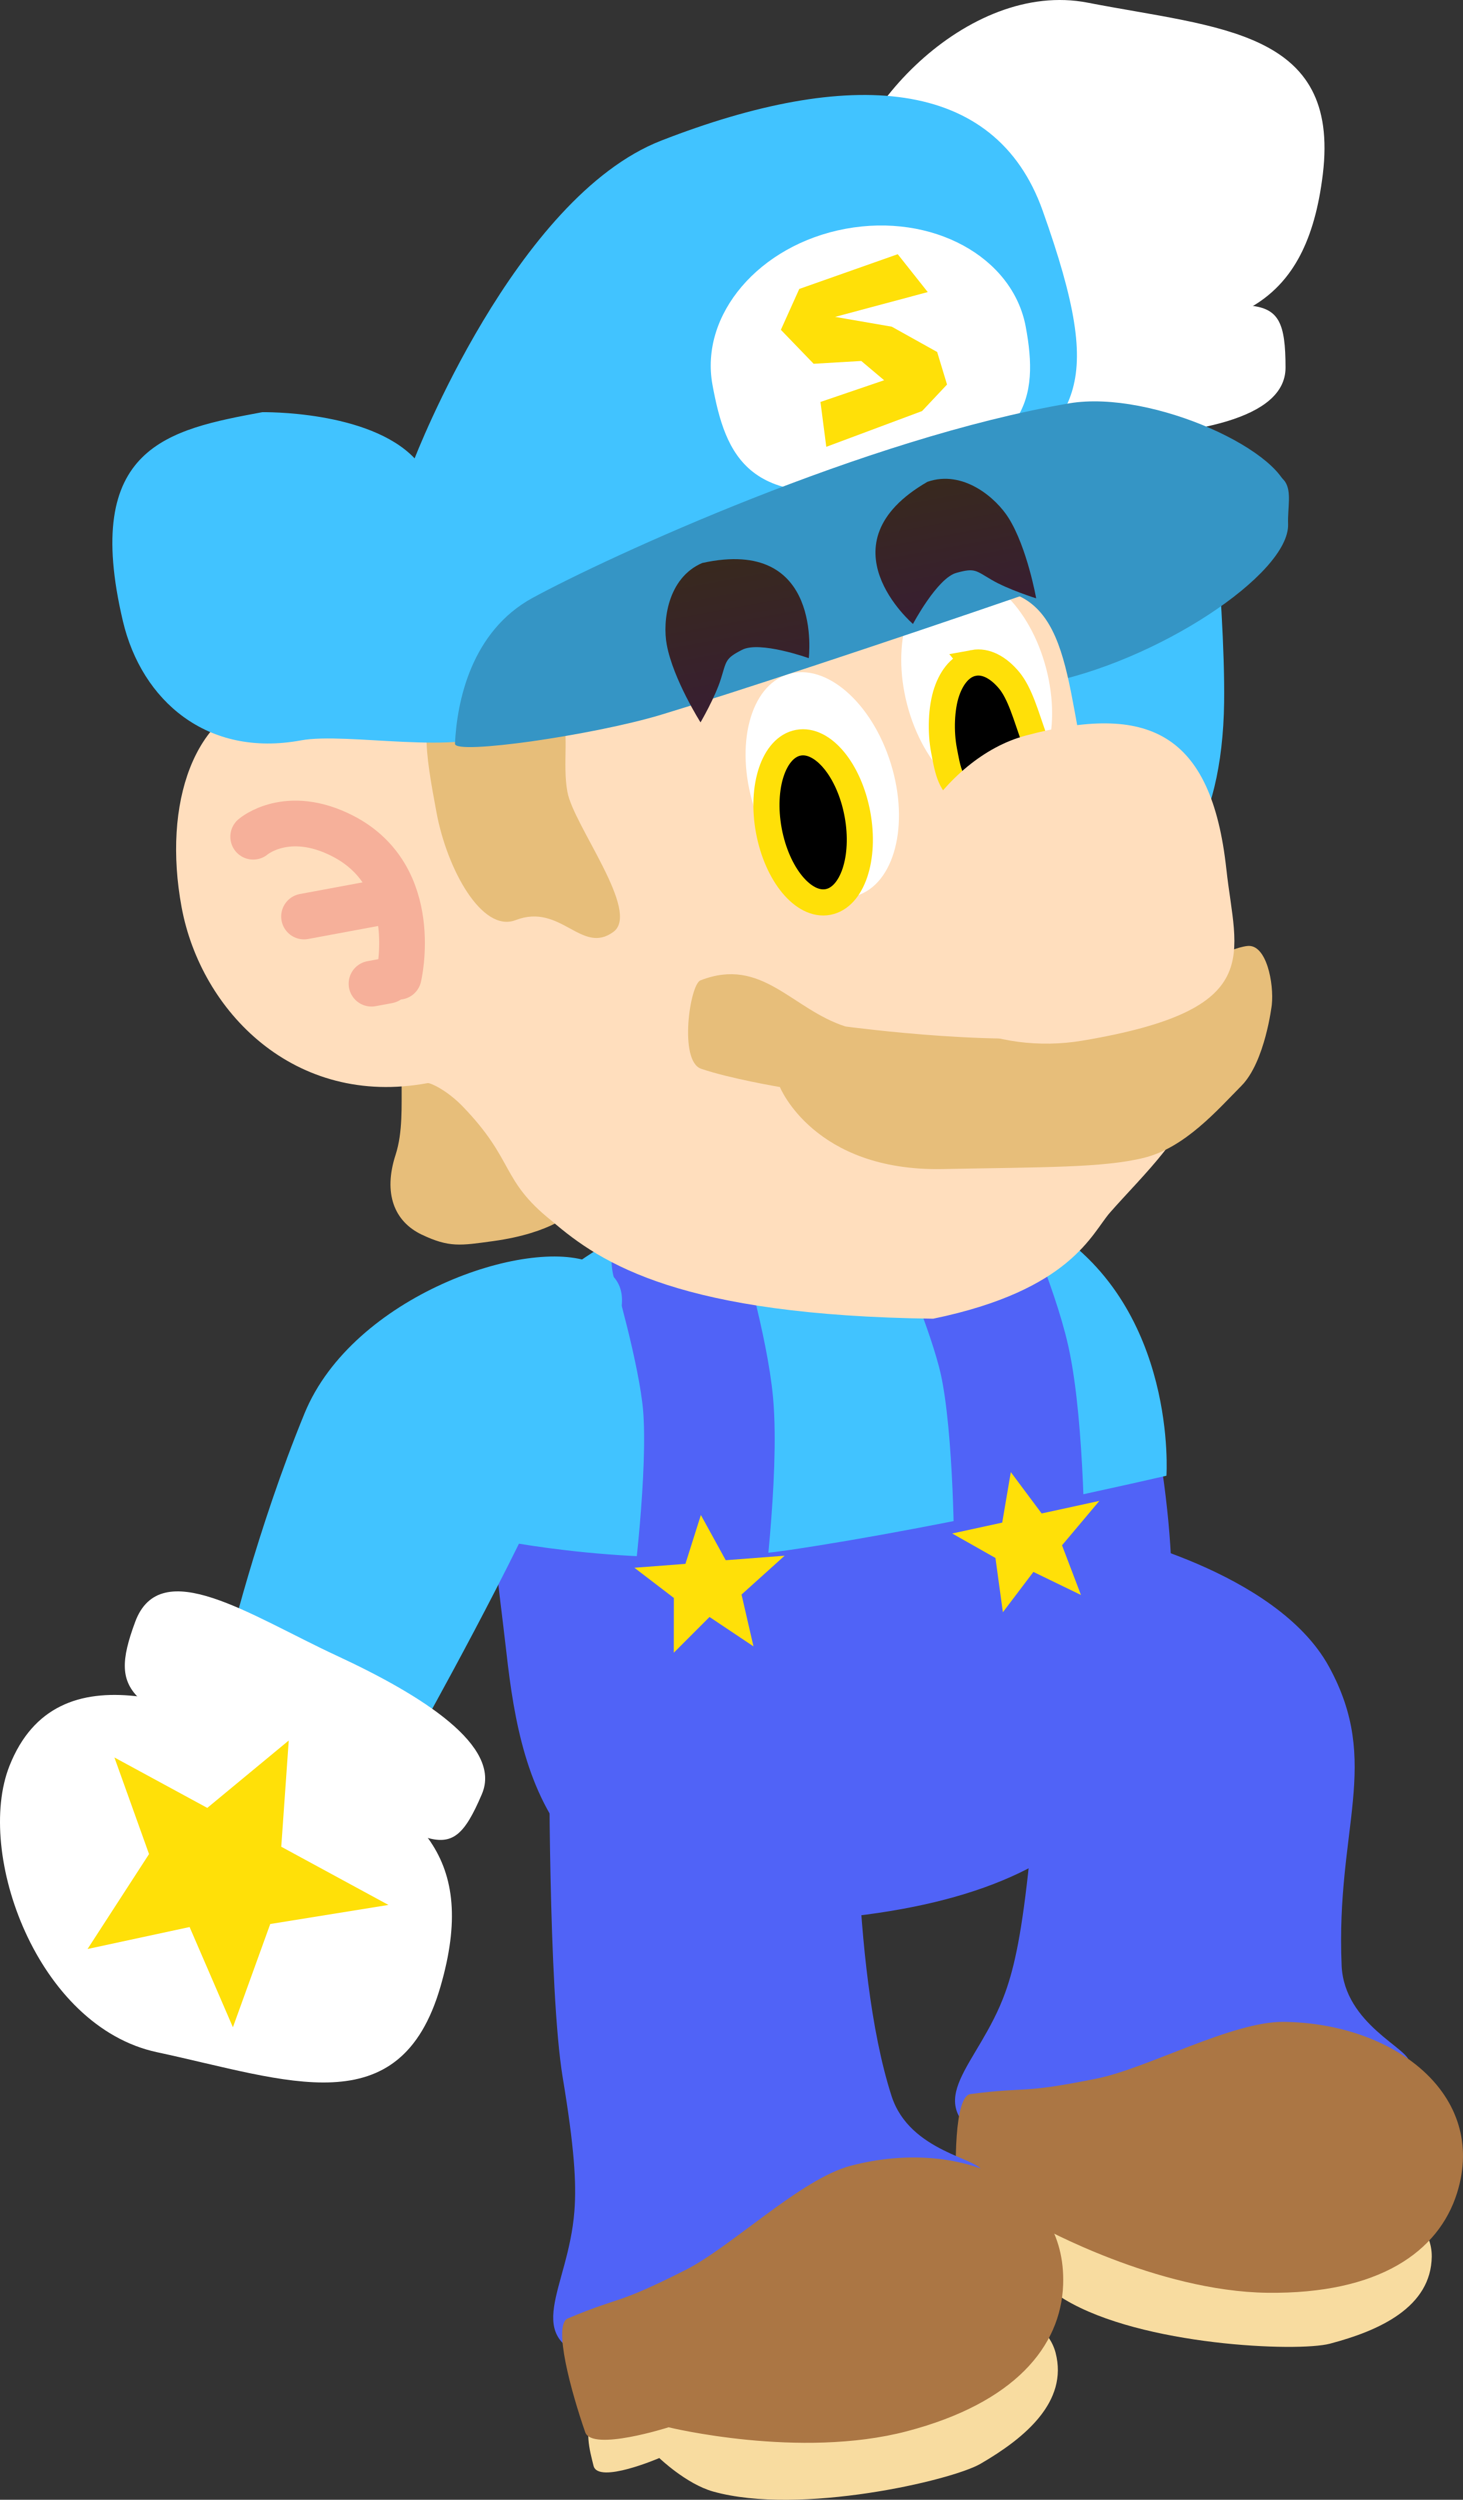 <svg version="1.1" xmlns="http://www.w3.org/2000/svg" xmlns:xlink="http://www.w3.org/1999/xlink" width="112.041" height="191.349" viewBox="0,0,112.041,191.349"><rect x="0" y="0" width="112.041" height="191.349" fill="#333333" stroke="none"/><defs><linearGradient x1="236.545" y1="120.418" x2="238.731" y2="132.198" gradientUnits="userSpaceOnUse" id="color-1"><stop offset="0" stop-color="#38291e"/><stop offset="1" stop-color="#381e32"/></linearGradient><linearGradient x1="252.949" y1="114.32" x2="254.873" y2="124.688" gradientUnits="userSpaceOnUse" id="color-2"><stop offset="0" stop-color="#38291e"/><stop offset="1" stop-color="#381e32"/></linearGradient></defs><g transform="translate(-181.157,-77.631)"><g data-paper-data="{&quot;isPaintingLayer&quot;:true}" fill-rule="nonzero" stroke-linejoin="miter" stroke-miterlimit="10" stroke-dasharray="" stroke-dashoffset="0" style="mix-blend-mode: normal"><g data-paper-data="{&quot;origRot&quot;:0}" stroke="none" stroke-width="0" stroke-linecap="butt"><g data-paper-data="{&quot;origPos&quot;:null,&quot;index&quot;:null,&quot;origRot&quot;:0}"><path d="M265.713,146.476c-5.315,-0.07 -10.153,-9.487 -10.025,-19.221c0.128,-9.733 1.703,-18.966 1.703,-18.966l15.953,0.026c0,0 1.663,15.245 1.56,23.073c-0.128,9.733 -3.876,15.157 -9.191,15.087z" data-paper-data="{&quot;origRot&quot;:0,&quot;origPos&quot;:null}" fill="#41c3ff"/><g data-paper-data="{&quot;origPos&quot;:null}" fill="#ffffff"><path d="M266.231,103.298c-9.384,0.307 -21.011,0.166 -20.756,-9.727c0.185,-7.177 9.767,-17.525 18.983,-15.735c10.057,1.953 19.337,2.084 18.006,13.118c-1.243,10.303 -6.85,12.037 -16.234,12.344z" data-paper-data="{&quot;origRot&quot;:0,&quot;origPos&quot;:null}"/><path d="M265.21,111.155c-7.245,0.228 -15.467,1.9 -15.198,-3.672c0.301,-6.233 2.198,-5.921 14.047,-6.001c13.498,-0.09 15.545,-2.562 15.548,4.287c0.002,3.999 -7.151,5.158 -14.396,5.386z" data-paper-data="{&quot;origRot&quot;:0,&quot;origPos&quot;:null}"/></g></g></g><g data-paper-data="{&quot;origRot&quot;:0}" stroke="none" stroke-width="0" stroke-linecap="butt"><path d="M283.902,228.075c0.196,4.565 5.336,6.413 5.163,7.436c-0.698,4.139 -2.702,7.038 -9.599,8.909c-8.543,2.318 -15.226,1.673 -22.806,-2.898c-5.163,-3.113 -0.561,-5.697 1.482,-11.369c0.733,-2.035 1.29,-4.702 1.853,-10.109c0.705,-6.76 5.811,-25.03 5.811,-25.03c0,0 13.083,2.805 17.131,10.2c4.048,7.395 0.512,12.309 0.966,22.861z" data-paper-data="{&quot;origPos&quot;:null}" fill="#5063f7"/><path d="M290.806,250.355c-0.046,3.898 -4.034,5.688 -7.805,6.678c-2.471,0.649 -14.413,0.159 -20.301,-3.383c-1.828,-1.1 -3.294,-3.564 -3.294,-3.564c0,0 -5.045,0.7 -5.014,-0.756c0.025,-1.156 0.019,-3.126 1.147,-3.712c4.853,-2.526 16.277,-2.386 21.748,-2.322c7.511,0.088 13.563,3.249 13.518,7.059z" data-paper-data="{&quot;origPos&quot;:null}" fill="#f8dca0"/><path d="M292.748,245.48c-1.42,4.547 -6.025,7.755 -14.516,7.655c-8.491,-0.1 -17.516,-5.131 -17.516,-5.131c0,0 -6.151,0.251 -6.257,-1.327c-0.219,-3.267 -0.215,-8.594 1.022,-8.754c4.569,-0.589 3.7,0.018 9.679,-1.187c3.871,-0.78 10.366,-4.384 14.315,-4.338c8.491,0.1 15.61,5.595 13.272,13.082z" data-paper-data="{&quot;origPos&quot;:null}" fill="#ab7644"/></g><g data-paper-data="{&quot;origPos&quot;:null}"><path d="M270.307,191.217c2.774,20.995 -3.89,31.049 -24.719,33.195c-21.822,2.249 -24.493,-10.094 -25.637,-20.191c-1.242,-10.954 -3.184,-19.817 4.475,-27.747c5.706,-5.908 12.818,-4.254 20.979,-5.179c15.091,-1.711 22.183,-0.657 24.902,19.922z" data-paper-data="{&quot;origPos&quot;:null}" fill="#5063f7" stroke="none" stroke-width="0" stroke-linecap="butt"/><path d="M270.487,190.592c0,0 -16.909,3.929 -28.943,5.696c-11.038,1.62 -22.64,-0.856 -22.64,-0.856c0,0 -2.534,-13.597 4.782,-19.825c4.787,-4.075 10.485,-5.877 17.952,-6.906c7.467,-1.028 15.87,0.354 19.985,2.98c9.72,6.204 8.864,18.91 8.864,18.91z" data-paper-data="{&quot;origPos&quot;:null}" fill="#41c3ff" stroke="none" stroke-width="0" stroke-linecap="butt"/><path d="M254.306,171.182c0,0 2.897,6.556 3.789,10.594c1.146,5.187 1.137,15.177 1.137,15.177" data-paper-data="{&quot;origPos&quot;:null,&quot;origRot&quot;:0}" fill="none" stroke="#5063f7" stroke-width="10" stroke-linecap="round"/><path d="M232.993,174.11c0,0 2.027,6.875 2.391,10.994c0.467,5.291 -0.831,15.197 -0.831,15.197" data-paper-data="{&quot;origPos&quot;:null}" fill="none" stroke="#5063f7" stroke-width="10" stroke-linecap="round"/><path d="M232.757,204.142l0.006,-4.193l-3.022,-2.312l3.908,-0.298l1.183,-3.739l1.903,3.46l4.51,-0.344l-3.299,2.972l0.914,3.967l-3.366,-2.25z" data-paper-data="{&quot;origPos&quot;:null,&quot;origRot&quot;:0}" fill="#ffe008" stroke="none" stroke-width="NaN" stroke-linecap="butt"/><path d="M257.961,201.042l-0.57,-4.154l-3.311,-1.874l3.83,-0.832l0.658,-3.866l2.361,3.165l4.42,-0.961l-2.859,3.398l1.451,3.804l-3.643,-1.766z" data-paper-data="{&quot;origPos&quot;:null,&quot;origRot&quot;:0}" fill="#ffe008" stroke="none" stroke-width="NaN" stroke-linecap="butt"/></g><g stroke="none" stroke-width="0" stroke-linecap="butt"><path d="M249.433,238.068c1.4,4.35 6.845,4.769 6.95,5.801c0.424,4.176 -0.74,7.503 -6.894,11.135c-7.623,4.499 -14.238,5.649 -22.759,3.251c-5.804,-1.633 -2.051,-5.344 -1.585,-11.355c0.167,-2.157 -0.003,-4.876 -0.893,-10.239c-1.113,-6.705 -1.032,-25.675 -1.032,-25.675c0,0 7.077,-1.92 12.16,-2.301c4.011,-0.301 11.396,1.52 11.396,1.52c0,0 -0.578,17.808 2.657,27.863z" data-paper-data="{&quot;origPos&quot;:null}" fill="#5063f7"/><path d="M261.996,257.721c0.989,3.771 -2.382,6.554 -5.755,8.508c-2.211,1.281 -13.855,3.974 -20.471,2.12c-2.054,-0.576 -4.121,-2.564 -4.121,-2.564c0,0 -4.679,2.013 -5.035,0.6c-0.282,-1.121 -0.81,-3.019 0.121,-3.884c4.01,-3.723 15.062,-6.616 20.355,-8.004c7.265,-1.906 13.939,-0.463 14.906,3.223z" data-paper-data="{&quot;origPos&quot;:null}" fill="#f8dca0"/><path d="M262.576,252.506c-0.164,4.761 -3.754,9.075 -11.967,11.229c-8.213,2.155 -18.249,-0.304 -18.249,-0.304c0,0 -5.864,1.873 -6.385,0.379c-1.077,-3.092 -2.486,-8.229 -1.335,-8.711c4.249,-1.779 3.573,-0.963 9.018,-3.71c3.526,-1.779 8.833,-6.975 12.653,-7.977c8.213,-2.155 16.535,1.257 16.265,9.095z" data-paper-data="{&quot;origPos&quot;:null}" fill="#ab7644"/></g><g stroke="none" stroke-linecap="butt"><g data-paper-data="{&quot;origPos&quot;:null}" stroke-width="0"><path d="M223.779,189.546c-2.974,7.242 -10.479,20.616 -10.479,20.616l-14.687,-6.228c0,0 2.17,-9.112 5.867,-18.116c3.697,-9.005 17.089,-13.552 22.007,-11.533c4.917,2.019 0.989,6.257 -2.708,15.262z" data-paper-data="{&quot;origRot&quot;:0,&quot;origPos&quot;:null}" fill="#41c3ff"/><g data-paper-data="{&quot;origPos&quot;:null}" fill="#ffffff"><path d="M214.887,229.709c-3.1,10.673 -11.689,7.156 -21.707,5.011c-9.181,-1.966 -13.94,-15.241 -11.297,-21.917c3.643,-9.202 14.395,-4.774 22.908,-0.814c8.513,3.96 12.991,7.753 10.097,17.719z" data-paper-data="{&quot;origRot&quot;:0,&quot;origPos&quot;:null}"/><path d="M218.064,214.958c-2.687,6.299 -3.601,3.224 -15.984,-2.15c-10.87,-4.717 -12.737,-5.174 -10.571,-11.026c1.937,-5.232 8.845,-0.47 15.421,2.579c6.576,3.049 12.702,6.919 11.133,10.597z" data-paper-data="{&quot;origRot&quot;:0,&quot;origPos&quot;:null}"/></g></g><path d="M187.862,226.82l4.708,-7.266l-2.652,-7.396l7.113,3.861l6.24,-5.16l-0.574,8.133l8.209,4.455l-9.053,1.46l-2.859,7.905l-3.317,-7.674z" data-paper-data="{&quot;origPos&quot;:null,&quot;origRot&quot;:0}" fill="#ffe008" stroke-width="NaN"/></g><g><path d="M279.803,117.741c0.134,3.833 -10.122,10.625 -18.882,12.25c-7.059,1.31 -6.542,-5.656 -7.207,-9.24c-0.665,-3.584 13.314,-5.369 20.374,-6.679c7.059,-1.31 5.629,1.188 5.715,3.669z" data-paper-data="{&quot;origPos&quot;:null}" fill="#3595c5" stroke="none" stroke-width="0" stroke-linecap="butt"/><path d="M213.456,172.138c-2.101,-1.002 -2.966,-3.149 -2.003,-6.113c1.117,-3.439 -0.436,-8.278 1.665,-7.276c0,0 7.298,-0.315 8.375,2.428c0,0 4.524,7.66 3.539,9.202c0,0 -1.511,1.625 -6.118,2.256c-2.496,0.342 -3.355,0.503 -5.456,-0.498z" data-paper-data="{&quot;origRot&quot;:0,&quot;origPos&quot;:null}" fill="#e7be7a" stroke="none" stroke-width="0" stroke-linecap="butt"/><path d="M212.951,132.467c4.425,0.203 36.223,-8.926 41.978,-9.666c8.515,-1.095 7.596,6.944 9.753,15.254c2.48,9.554 10.05,12.71 8.346,22.433c-0.657,3.749 -4.35,7.095 -6.86,9.956c-1.424,1.623 -2.978,5.944 -13.545,8.13c-19.287,-0.256 -25.368,-4.166 -29.218,-7.493c-3.924,-3.129 -2.803,-4.598 -6.802,-8.745c-1.226,-1.271 -2.504,-1.834 -2.695,-1.798c-10.196,1.892 -17.364,-5.491 -18.842,-13.455c-1.478,-7.964 0.963,-15.096 6.665,-16.154c5.702,-1.058 9.68,1.468 11.219,1.539z" data-paper-data="{&quot;origPos&quot;:null}" fill="#ffdebd" stroke="none" stroke-width="0" stroke-linecap="butt"/><path d="M261.275,128.796c1.238,4.743 -0.14,9.209 -3.08,9.977c-2.939,0.767 -6.325,-2.455 -7.564,-7.198c-1.238,-4.743 0.14,-9.209 3.079,-9.977c2.939,-0.767 6.325,2.455 7.564,7.198z" data-paper-data="{&quot;origPos&quot;:null,&quot;origRot&quot;:0}" fill="#ffffff" stroke="none" stroke-width="0" stroke-linecap="butt"/><path d="M224.613,138.26c0.476,2.565 5.622,9.152 3.523,10.701c-2.441,1.802 -4.02,-2.238 -7.488,-0.899c-2.576,0.994 -5.255,-3.888 -6.061,-8.233c-0.806,-4.344 -1.603,-8.549 1.092,-9.153c11.345,-2.541 8.127,3.239 8.933,7.583z" data-paper-data="{&quot;origPos&quot;:null}" fill="#e7be7a" stroke="none" stroke-width="0" stroke-linecap="butt"/><path d="M249.383,136.092c1.449,4.682 0.272,9.206 -2.63,10.104c-2.902,0.898 -6.429,-2.169 -7.878,-6.852c-1.449,-4.682 -0.272,-9.206 2.63,-10.104c2.902,-0.898 6.429,2.169 7.878,6.852z" data-paper-data="{&quot;origPos&quot;:null,&quot;origRot&quot;:0}" fill="#ffffff" stroke="none" stroke-width="0" stroke-linecap="butt"/><path d="M242.298,134.484c0.936,-0.174 1.91,0.352 2.73,1.342c0.818,0.989 1.481,2.443 1.794,4.125c0.312,1.682 0.214,3.277 -0.194,4.494c-0.41,1.217 -1.131,2.058 -2.067,2.231c-0.936,0.174 -1.91,-0.352 -2.73,-1.342c-0.818,-0.989 -1.481,-2.443 -1.794,-4.125c-0.312,-1.682 -0.214,-3.277 0.194,-4.494c0.41,-1.217 1.131,-2.058 2.067,-2.231z" fill="#000000" stroke="#ffe008" stroke-width="2" stroke-linecap="butt"/><path d="M255.719,128.374c0.936,-0.174 1.91,0.352 2.73,1.342c0.818,0.989 1.292,2.714 1.794,4.125c0.18,0.515 0.47,1.258 0.181,1.797c-0.37,0.655 -1.104,1.072 -1.766,1.446c-1.188,0.485 -2.513,1.521 -3.712,1.096c-1.056,-0.394 -1.265,-1.94 -1.487,-3.08c-0.287,-1.473 -0.214,-3.277 0.194,-4.494c0.41,-1.217 1.131,-2.058 2.067,-2.231z" fill="#000000" stroke="#ffe008" stroke-width="2" stroke-linecap="round"/><path d="M261.003,93.742c5.082,14.257 2.397,15.619 -4.625,21.788c-10.232,8.989 -25.536,10.393 -36.836,17.995c-2.967,1.996 -11.82,0.126 -15.336,0.779c-7.191,1.334 -12.202,-3.052 -13.635,-9.119c-3.161,-13.381 3.479,-14.667 10.67,-16.002c0,0 8.158,-0.157 11.67,3.535c0,0 7.686,-19.956 18.881,-24.322c14.411,-5.621 25.561,-4.892 29.211,5.346z" data-paper-data="{&quot;origPos&quot;:null}" fill="#41c3ff" stroke="none" stroke-width="0" stroke-linecap="butt"/><path d="M259.713,102.652c0.997,5.376 0.309,9.687 -10.189,11.959c-11.083,2.399 -12.804,-2.132 -13.801,-7.508c-0.997,-5.376 3.564,-10.73 10.189,-11.959c6.625,-1.229 12.804,2.132 13.801,7.508z" data-paper-data="{&quot;origPos&quot;:null}" fill="#ffffff" stroke="none" stroke-width="0" stroke-linecap="butt"/><path d="M279.813,115.603c-0.04,0.881 -37.497,13.568 -48.051,16.747c-5.13,1.545 -15.801,3.093 -15.761,2.212c0.148,-3.255 1.254,-8.618 5.961,-11.175c5.689,-3.09 25.491,-12.235 41.077,-14.881c6.371,-1.082 16.922,3.842 16.774,7.098z" data-paper-data="{&quot;origPos&quot;:null}" fill="#3595c5" stroke="none" stroke-width="0" stroke-linecap="butt"/><path d="M244.436,111.834l-0.446,-3.435l4.876,-1.662l-1.75,-1.475l-3.648,0.215l-2.51,-2.6l1.409,-3.128l7.541,-2.66l2.3,2.9l-7.098,1.898l4.342,0.751l3.476,1.937l0.756,2.491l-1.911,2.03z" data-paper-data="{&quot;origPos&quot;:null,&quot;origRot&quot;:0}" fill="#ffe008" stroke="none" stroke-width="0" stroke-linecap="butt"/><path d="M268.798,166.249c-3.126,0.786 -7.847,0.719 -15.45,0.869c-9.858,0.195 -12.464,-6.278 -12.464,-6.278c0,0 -3.828,-0.645 -6.031,-1.398c-1.725,-0.59 -0.865,-6.45 -0.055,-6.766c4.717,-1.843 6.974,2.197 11.108,3.529c0,0 13.335,1.805 19.144,0.382c0,0 8.654,-6.194 11.628,-6.544c1.475,-0.174 2.051,2.877 1.877,4.505c0,0 -0.508,4.366 -2.329,6.201c-1.821,1.835 -4.302,4.716 -7.429,5.501z" data-paper-data="{&quot;origPos&quot;:null}" fill="#e7be7a" stroke="none" stroke-width="0" stroke-linecap="butt"/><path d="M275.078,144.181c0.716,6.598 3.138,10.733 -11.044,13.11c-6.536,1.096 -13.558,-1.814 -14.629,-7.584c-1.07,-5.77 3.894,-14.056 10.296,-15.768c9.329,-2.494 14.231,-0.314 15.376,10.242z" data-paper-data="{&quot;origPos&quot;:null}" fill="#ffdebd" stroke="none" stroke-width="0" stroke-linecap="butt"/><g data-paper-data="{&quot;origPos&quot;:null}" fill="none" stroke="#f6b09a" stroke-width="3.5" stroke-linecap="round"><path d="M200.547,141.679c0,0 2.598,-2.242 6.86,-0.053c6.113,3.139 4.282,10.772 4.282,10.772" data-paper-data="{&quot;origPos&quot;:null}"/><path d="M210.34,146.691l-5.899,1.095" data-paper-data="{&quot;origPos&quot;:null}"/><path d="M209.608,152.929l1.264,-0.235" data-paper-data="{&quot;origPos&quot;:null}"/></g><path d="M237.972,127.381c-1.278,0.654 -1.178,0.834 -1.603,2.205c-0.438,1.415 -1.563,3.341 -1.563,3.341c0,0 -2.096,-3.3 -2.587,-5.947c-0.333,-1.797 0.062,-5.111 2.716,-6.254c9.313,-2.054 8.16,7.285 8.16,7.285c0,0 -3.788,-1.355 -5.122,-0.629z" data-paper-data="{&quot;origPos&quot;:null}" fill="url(#color-1)" stroke="none" stroke-width="0" stroke-linecap="butt"/><path d="M254.432,121.473c-1.475,0.364 -3.357,3.92 -3.357,3.92c0,0 -7.15,-6.117 1.11,-10.882c2.73,-0.947 5.257,1.233 6.223,2.785c1.423,2.286 2.102,6.135 2.102,6.135c0,0 -2.13,-0.663 -3.408,-1.412c-1.239,-0.726 -1.286,-0.925 -2.671,-0.546z" data-paper-data="{&quot;origPos&quot;:null,&quot;index&quot;:null,&quot;origRot&quot;:0}" fill="url(#color-2)" stroke="none" stroke-width="0" stroke-linecap="butt"/></g></g></g></svg>
